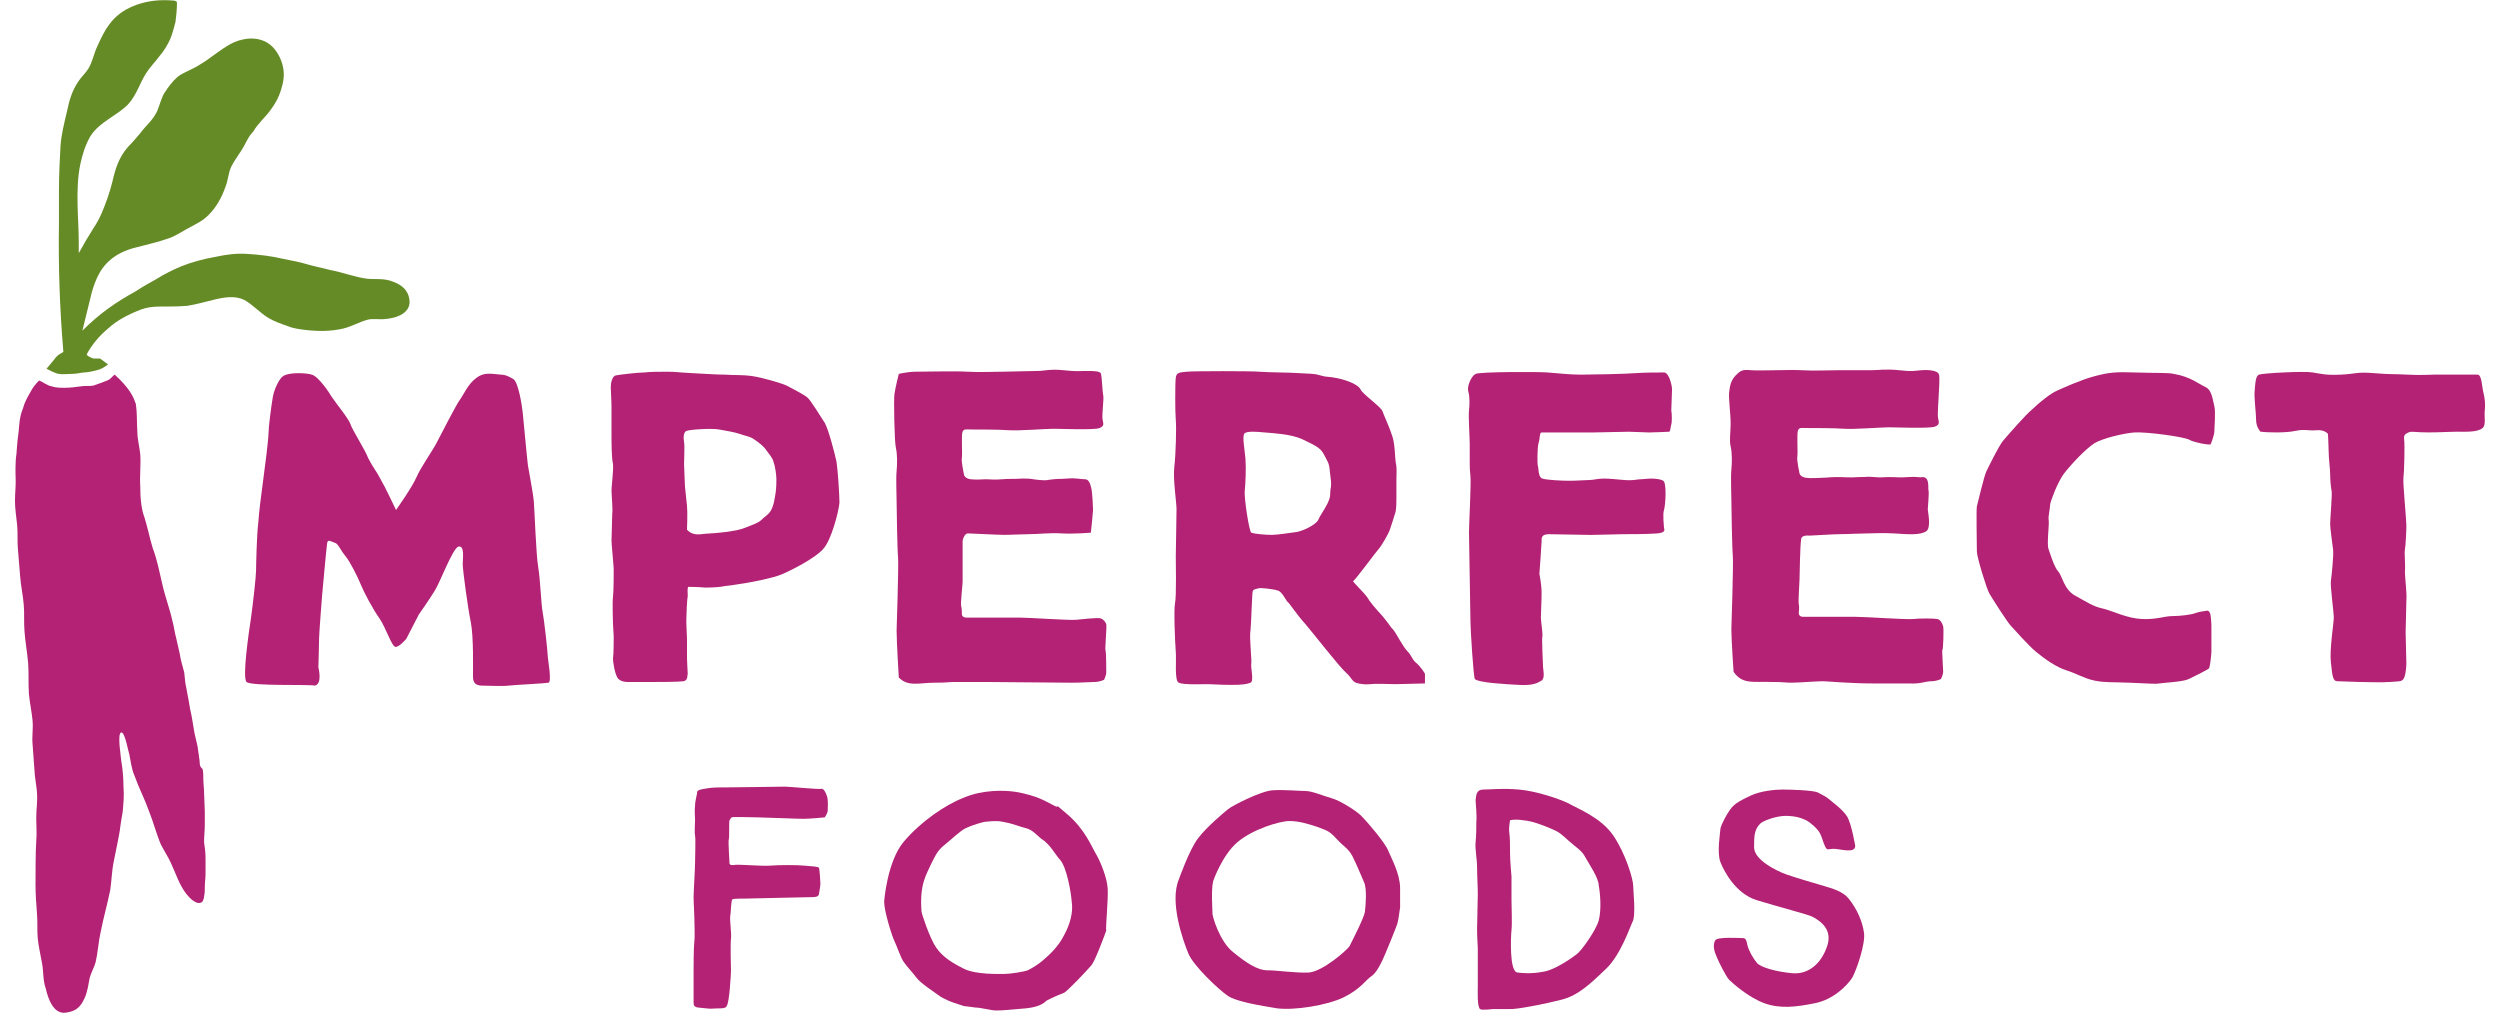 <svg fill="none" height="65" viewBox="0 0 158 65" width="158" xmlns="http://www.w3.org/2000/svg"><g fill="#b32274"><path d="m12.616 48.142c0-.139-.046-.278-.046-.416-.046-.185-.046-.37-.093-.601-.046-.231-.139-.555-.185-.786-.046-.278-.093-.555-.139-.833-.046-.324-.139-.647-.185-.971s-.139-.694-.185-1.018c-.093-.37-.093-.647-.139-1.017-.093-.37-.232-.786-.278-1.156-.093-.37-.139-.647-.232-1.018-.093-.324-.139-.74-.232-1.064-.185-.832-.463-1.526-.648-2.359-.185-.786-.324-1.526-.602-2.266-.185-.601-.324-1.295-.509-1.896-.232-.601-.278-1.341-.278-1.989-.046-.694.046-1.341 0-2.035-.046-.463-.185-.971-.185-1.434-.046-.601 0-1.11-.093-1.711 0-.046 0-.092-.046-.139-.093-.37-.463-1.017-1.297-1.757-.185.139-.232.278-.463.37-.232.092-.602.231-.88.324-.232.046-.51 0-.787.046-.324.046-.695.092-1.019.092s-.556 0-.834-.092c-.278-.046-.556-.278-.787-.37-.232.231-.417.463-.556.74-.185.324-.371.647-.463 1.017-.232.555-.232 1.018-.278 1.48-.093.647-.139 1.434-.139 1.434s-.093.324-.046 1.711c0 .37-.046.833-.046 1.249 0 .509.093 1.017.139 1.526.046.509 0 .971.046 1.48.046.555.093 1.156.139 1.711.046.647.185 1.202.232 1.85.046.509 0 1.11.046 1.665.046.647.185 1.387.232 2.035.046.647 0 1.249.046 1.896.046.555.185 1.156.232 1.711.046.509-.046.971 0 1.48.046.786.093 1.11.139 1.896 0 .139.139.971.139 1.156.046.601-.046 1.018-.046 1.619 0 .463.046.971 0 1.48-.046.509-.046 2.359-.046 2.729 0 .647.046 1.156.093 1.85.046.509 0 1.017.046 1.526.046.509.185 1.064.278 1.619.093.509.046 1.064.232 1.572.139.601.463 1.619 1.251 1.526.648-.092.926-.324 1.204-.925.185-.416.232-.833.324-1.295.093-.324.278-.647.371-.971.139-.601.185-1.341.324-1.942.185-.925.417-1.711.602-2.636.093-.647.093-1.202.232-1.85.093-.463.324-1.573.371-1.896.046-.463.185-1.156.185-1.202.046-.555.093-1.018.046-1.573 0-.509-.046-1.11-.139-1.619 0-.139-.278-1.757 0-1.804.232-.046.463 1.295.51 1.387.093.463.139.925.324 1.341.278.786.648 1.48.926 2.266.278.694.463 1.434.741 2.081.185.37.463.786.648 1.202.324.694.509 1.341.973 1.942.185.231.695.786 1.019.463.046-.092.093-.231.093-.324.046-.185.046-.416.046-.601 0-.278.046-.555.046-.833 0-.324 0-.647 0-.971 0-.37-.046-.694-.093-1.017 0-.37.046-.74.046-1.11s0-.462 0-.832c0-.324-.046-.879-.046-1.202 0-.278-.046-.555-.046-.832 0-.231 0-.416-.046-.647-.185-.139-.185-.324-.185-.463z"/><path d="m15.581 43.101c-.278-.278.139-3.099.278-4.024.139-.971.324-2.682.324-3.006 0-.324.046-2.312.139-3.006.046-.694.185-1.804.324-2.821.093-.647.324-2.497.324-2.867 0-.37.185-1.804.278-2.312.093-.509.417-1.156.648-1.295.417-.278 1.575-.185 1.806-.092.417.092 1.158 1.202 1.251 1.387.278.416 1.112 1.434 1.204 1.758.093.324.926 1.619 1.112 2.127.278.555.556.879.787 1.341.278.463.973 1.942.973 1.942s1.019-1.434 1.297-2.081 1.019-1.665 1.297-2.22 1.251-2.405 1.39-2.59c.278-.37.556-1.064 1.065-1.434.509-.416.973-.277 1.575-.231.278 0 .463.092.787.278.324.185.556 1.711.602 2.174.046.463.278 2.96.324 3.284.046.324.324 1.711.371 2.266.046.509.139 3.33.278 4.162.139.833.185 2.359.278 2.821s.324 2.544.324 2.775c0 .231.278 1.665.046 1.711-.232.046-2.177.139-2.547.185-.37.046-1.251 0-1.575 0-.324 0-.648-.046-.648-.555 0-.509.046-2.544-.139-3.469-.185-.879-.509-3.284-.509-3.654s.139-1.202-.278-1.11c-.37.139-1.158 2.266-1.482 2.775-.278.463-1.019 1.526-1.019 1.526l-.787 1.526s-.463.555-.695.509c-.232-.046-.556-1.11-.973-1.757-.463-.647-1.019-1.711-1.204-2.174-.185-.462-.695-1.48-.973-1.804-.278-.324-.463-.786-.648-.833-.185-.046-.463-.278-.509 0s-.324 3.376-.324 3.376-.185 2.359-.185 2.636-.046 1.85-.046 1.85.278 1.064-.232 1.156c-.278-.092-4.03.046-4.308-.231z"/><path d="m52.867 29.18c-.139-.647-.509-2.035-.741-2.451-.278-.416-.88-1.434-1.112-1.619s-1.019-.601-1.297-.74c-.278-.139-1.528-.509-2.177-.601-.648-.092-1.112-.046-1.714-.092-.556 0-1.112-.046-2.038-.092-.926-.046-1.065-.092-1.621-.092-.556 0-1.019 0-1.436.046-.417 0-1.575.139-1.806.185-.232.046-.324.462-.324.74s.046.879.046 1.249v1.85c0 .278 0 1.387.093 1.757.046.37-.093 1.387-.093 1.665s.093 1.202.046 1.48c0 .278-.046 1.526-.046 1.711s.139 1.619.139 1.804 0 1.387-.046 1.758c-.046.37 0 1.48 0 1.665s.046.647.046.832 0 1.156-.046 1.387c0 .185.093.879.278 1.202s.741.278.741.278h1.575c.371 0 1.482 0 1.853-.046.324-.046.232-.416.278-.463 0-.046-.046-.786-.046-.971s0-.694 0-1.018c0-.509-.046-1.017-.046-1.341 0-.324.046-1.434.093-1.572 0-.139-.046-.601.046-.601s.556 0 1.065.046c.509 0 1.065-.046 1.204-.092.371-.046.741-.092 1.297-.185.556-.092 1.76-.324 2.316-.555.556-.231 2.131-1.018 2.64-1.619.509-.555.973-2.359 1.019-2.914 0-.463-.093-1.942-.185-2.59zm-3.845 1.942c-.046.231-.093.879-.37 1.249-.139.185-.324.278-.556.509-.185.185-.648.324-.973.463-.324.139-.695.185-.926.231-.232.046-.324.046-.741.092-.371.046-.741.046-1.112.092-.37.046-.648 0-.926-.277 0 0 .046-1.064 0-1.526-.046-.463-.139-1.202-.139-1.434 0-.231-.046-.925-.046-1.202 0-.277.046-1.156 0-1.387s-.046-.601.139-.694c.185-.092 1.621-.185 2.084-.092s.88.139 1.297.278c.371.139.602.139.88.324s.648.463.787.694c.139.185.417.509.463.74.093.231.185.786.185 1.11 0 .092 0 .509-.046.833z"/><path d="m56.804 42.823s-.139-2.312-.139-2.96c0 0 .139-4.209.093-4.625-.046-.416-.093-3.191-.093-3.561s-.046-1.434 0-1.896.046-1.11-.046-1.48-.139-3.006-.093-3.376c.046-.37.278-1.295.278-1.295s.556-.139 1.112-.139 2.501-.046 3.196 0c.695.046 1.76 0 2.27 0s1.714-.046 2.177-.046.787-.139 1.667-.046c.88.092.88.046 1.389.046s.926 0 .973.185.093 1.202.139 1.387-.093 1.202-.046 1.48c.046.278.139.416-.185.555s-2.501.046-2.918.046-2.27.139-2.825.092c-.556-.046-1.992-.046-2.362-.046-.37 0-.463-.046-.556.139s0 1.434-.046 1.665c-.046.231.139 1.064.139 1.064s.046.231.417.277c.371.046.695 0 .973 0s.509.046 1.019 0c.509-.046.648 0 1.297-.046.648 0 .509.046 1.065.092.556.046.37 0 .88-.046.509-.046.278 0.0.88-.046.602-.046.787.046 1.112.046s.371.509.417.647c.046.231.093 1.156.093 1.295 0 .139-.139 1.434-.139 1.434s-1.065.092-1.853.046c-.787-.046-1.436.046-1.945.046-.463 0-1.204.046-1.667.046s-2.131-.092-2.316-.092c-.185 0-.324.37-.324.463v2.59c0 .185-.139 1.387-.093 1.526.046.139.046.463.046.463s-.046.278.278.278h3.335c.648 0 3.196.185 3.613.139.417-.046 1.343-.139 1.528-.092.185.046.324.231.371.37.046.139-.093 1.572-.046 1.665.046.092.046 1.202.046 1.387s-.139.463-.139.463-.278.139-.602.139c-.324 0-.787.046-1.436.046-.648 0-5.002-.046-5.419-.046s-1.528 0-1.992 0-.371.046-1.297.046c-.926 0-1.621.277-2.223-.324z"/><path d="m109.561 42.453s-.139-2.035-.139-2.682c0 0 .139-4.209.093-4.625-.046-.416-.093-3.191-.093-3.561s-.046-1.434 0-1.896c.047-.463.047-1.11-.046-1.48s0-.879 0-1.434c0-.647-.139-1.619-.093-1.989.047-.37.093-.74.417-1.064.324-.324.417-.37.973-.324.556.046 2.501-.046 3.196 0 .695.046 1.76 0 2.27 0h2.13c.463 0 .88-.092 1.76 0s.834.046 1.39 0c.556-.046 1.019.046 1.111.231.093.185 0 1.064 0 1.295s-.092 1.202-.046 1.48.139.416-.185.555-2.501.046-2.918.046-2.27.139-2.826.092c-.555-.046-1.991-.046-2.362-.046-.37 0-.463-.046-.556.139-.092.185 0 1.434-.046 1.665-.046.231.139 1.064.139 1.064s.046.231.417.278c.37.046.695 0 .972 0 .278 0 .51-.046 1.02-.046.509 0 .694.046 1.343 0 .648 0 .417-.046.972 0 .556.046.417 0 .973 0s.556.046 1.158 0c.602-.046.649.046.926 0 .464 0 .325.694.371.833.046.231-.046 1.064-.046 1.202 0 .139.231 1.156-.093 1.387-.417.278-1.251.185-2.038.139-.787-.046-1.251 0-1.714 0s-1.204.046-1.667.046-1.76.092-1.946.092c-.555-.046-.555.185-.555.324-.047.185-.093 2.266-.093 2.451s-.093 1.434-.046 1.572c.046.139 0 .509 0 .509s-.047.277.278.277h3.334c.649 0 3.196.185 3.613.139.417-.046 1.297-.046 1.529 0 .231.046.324.324.37.463.047.139 0 1.526-.046 1.48-.046-.092.046 1.202.046 1.387s-.139.463-.139.463-.277.139-.602.139c-.37 0-.741.185-1.389.139-.278 0-1.344 0-2.363 0-1.389 0-2.871-.139-3.103-.139-.417 0-1.528.092-1.992.092-.463 0-.37-.046-1.296-.046-1.066-.046-1.807.185-2.363-.647z"/><path d="m90.061 42.592c-.046-.092-.278-.463-.556-.694-.278-.231-.278-.463-.556-.74s-.695-1.11-.88-1.341c-.232-.231-.232-.324-.695-.879-.463-.509-.787-.879-.973-1.202-.232-.324-.973-1.018-.88-1.018.093 0 1.482-1.896 1.621-2.035s.602-.925.695-1.202c.093-.278.278-.833.37-1.156.046-.324.046-.555.046-.925s0-.694 0-1.064.046-.786-.046-1.11c-.046-.324-.046-1.249-.232-1.711-.139-.463-.509-1.249-.602-1.526s-1.297-1.11-1.39-1.387c-.139-.278-.787-.555-1.436-.694-.648-.139-.648-.046-1.112-.185-.463-.139-.695-.092-1.297-.139-.602-.046-2.038-.046-2.547-.092-.509-.046-4.122-.046-4.586 0-.463.046-.648.046-.695.37s-.046 2.22 0 2.682 0 2.174-.093 2.96c-.093.786.139 2.22.139 2.682s-.046 2.729-.046 2.96c0 .278.046 2.544-.046 2.96-.093.37 0 2.544.046 3.099.046.555-.093 1.804.185 1.942.278.139 1.39.092 1.76.092.371 0 .88.046 1.575.046.695 0 .973-.046 1.204-.139.232-.092 0-.971.046-1.202.046-.231-.139-1.665-.046-2.127.046-.463.093-2.312.139-2.451.046-.139.232-.139.37-.185.139-.046.926.046 1.204.139.278.046.556.694.648.74.093.046.556.786 1.112 1.387.509.601 2.131 2.682 2.548 3.052.417.37.37.601.787.694.463.092.556.046.787.046.278-.046 1.251 0 1.575 0 .324 0 1.667-.046 1.853-.046 0-.185 0-.509 0-.601zm-5.975-11.655c-.046.37.046.37-.185.879-.232.463-.463.74-.602 1.064-.185.324-1.019.694-1.343.74-.324.046-1.251.185-1.575.185s-1.019-.046-1.297-.139c-.139-.046-.463-2.22-.417-2.636s.093-1.434.046-2.035-.232-1.48-.046-1.619c.185-.139.787-.092 1.251-.046.509.046 1.621.092 2.362.416.741.37 1.158.509 1.39.971s.324.509.37 1.018c.046.509.139.786.046 1.202z"/><path d="m93.211 42.916c-.093-.139-.278-3.191-.278-3.607 0-.416-.093-5.272-.093-5.689s.139-3.052.093-3.515c-.046-.463-.046-.463-.046-.925s0-.74 0-1.11c0-.37-.093-1.804-.046-2.127.046-.37.046-.925-.046-1.202-.093-.324.185-.971.463-1.11.278-.139 3.937-.139 4.539-.092.602.046 1.39.139 2.131.139.741 0 2.779-.046 3.381-.092.602-.046 1.529-.046 1.853-.046s.509.832.509 1.064c0 .231-.046 1.156-.046 1.341.046.185.046.786 0 .879s-.046.462-.139.462c-.092 0-.926.046-1.25.046-.325 0-.927-.046-1.297-.046-.371 0-1.946.046-2.27.046s-1.25 0-1.575 0c-.324 0-1.528 0-1.667 0-.139 0-.093.37-.185.647-.093.277-.093 1.387-.046 1.48.046.092 0 .694.278.786s1.204.139 1.714.139.973-.046 1.25-.046c.278 0 .51-.092.927-.092s.695.046 1.297.092c.602.046.787-.046.972-.046.186 0 .464-.046.742-.046.277 0 .602.046.741.139.231.139.139 1.573.046 1.85-.093.277 0 1.017 0 1.11s.185.324-.463.37c-.649.046-1.714.046-2.131.046s-1.528.046-2.038.046c-.509 0-2.131-.046-2.64-.046s-.463.278-.463.463-.139 2.035-.139 2.035.139.694.139 1.202c0 .509-.046 1.387-.046 1.572s.139 1.11.093 1.202.046 1.85.046 1.942.139.694-.093.833c-.232.139-.509.324-1.39.278-.88-.046-2.594-.139-2.825-.37z"/><path d="m139.715 38.938s.046.37.046.601v1.665c0 .185-.093.925-.139 1.018s-.926.509-1.297.694c-.37.185-1.621.231-1.853.278-.231.046-.694 0-1.852-.046-1.158-.046-1.621 0-2.27-.139-.648-.139-1.158-.463-1.76-.647s-1.343-.694-1.899-1.156c-.556-.462-1.343-1.387-1.575-1.619-.232-.231-1.204-1.758-1.39-2.081-.185-.324-.787-2.312-.787-2.636s-.046-2.682 0-2.867.463-1.942.602-2.22.788-1.619 1.066-1.942c.277-.324 1.435-1.665 1.852-1.989.371-.37 1.112-.971 1.529-1.156s1.528-.694 2.408-.925 1.297-.278 2.548-.231c1.251.046 2.038 0 2.455.092 1.065.185 1.575.647 1.991.832.417.185.464.879.556 1.202.093.324 0 1.434 0 1.619s-.185.694-.231.786c-.047.092-1.158-.139-1.344-.278-.324-.185-2.686-.509-3.473-.463-.649.046-2.038.37-2.548.694-.556.37-1.39 1.249-1.899 1.896-.417.555-.834 1.711-.88 1.942 0 .278-.139.786-.093 1.017.047.231-.139 1.573 0 1.85.093.278.371 1.156.602 1.387.232.231.371 1.156 1.066 1.526.695.37 1.111.694 1.806.832.695.185 1.482.601 2.409.647.926.046 1.436-.185 1.945-.185.51 0 1.204-.092 1.436-.185s.648-.139.648-.139.278-.139.325.324z"/><path d="m142.864 27.284s-.278-.277-.278-.74-.138-1.387-.092-1.85c.046-.463.046-.925.278-1.018.231-.092 2.825-.231 3.381-.139s.834.185 1.806.139c.973-.046.973-.185 2.085-.092 1.111.092 1.297.046 2.084.092.788.046 1.714 0 1.714 0h1.019 1.714c.278 0 .278.74.37 1.11.093.37.139.74.093 1.156-.046.37.093.925-.139 1.11-.324.278-1.112.231-1.575.231s-1.112.046-1.899.046-1.019-.092-1.204 0c-.186.092-.324.139-.278.463.046.324 0 2.127-.046 2.405-.047.277.185 2.636.185 3.006 0 .37-.047 1.341-.093 1.526-.046.185.046 1.064 0 1.387 0 .416.139 1.387.093 1.85 0 .278-.047 1.85-.047 1.989 0 .139.047 1.804.047 1.989s-.047.786-.185.971c-.139.185-.325.139-.834.185-.51.046-1.621 0-1.992 0-.37 0-1.019-.046-1.343-.046s-.324-.416-.417-1.202.185-2.497.185-2.821-.231-1.989-.185-2.312.185-1.619.139-1.989c-.046-.37-.185-1.341-.185-1.619s.139-1.896.092-2.081c-.046-.185-.092-.74-.092-1.064 0-.324-.093-1.017-.093-1.387 0-.324-.046-1.156-.046-1.156s-.186-.278-.741-.231c-.556.046-.695-.092-1.344.046-.648.139-1.852.092-2.177.046z"/><path d="m45.919 63.589s0 .139-.417.139-.509.046-.88 0c-.371-.046-.602-.046-.648-.092-.046-.046-.139 0-.139-.324 0-.324 0-1.572 0-1.85s0-1.573.046-1.942c.046-.37 0-1.249 0-1.573 0-.324-.046-.879-.046-1.249 0-.324.093-1.804.093-2.174s.046-1.526 0-1.711 0-.832 0-1.017-.046-.555 0-.879c0-.324.139-.74.139-.879 0-.139.463-.185.741-.231.278-.046.741-.046 1.343-.046.556 0 3.242-.046 3.474-.046s2.131.185 2.27.139c.139-.046.278.185.37.462.093.278.046.786.046.925 0 .139-.185.416-.185.416s-.926.092-1.343.092c-.417 0-2.64-.092-2.918-.092s-1.575-.046-1.621 0c-.046.046-.093.092-.139.185-.046.092 0 1.11-.046 1.202-.046.092.046 1.48.046 1.526 0 .046.046.139.324.092.278-.046 1.76.092 2.27.046.509-.046 1.714-.046 2.131 0 .417.046.88.046.926.139.046.092.093.879.093 1.018 0 .139-.093.647-.093.647s0 .185-.37.185c-.371 0-3.937.092-4.215.092s-.787 0-.88.046c-.093.046-.093.832-.139 1.064-.046.231.093 1.11.046 1.434-.046.324 0 1.942 0 2.035s-.093 2.035-.278 2.22z"/><path d="m70.005 56.143c-.046-.694-.463-1.711-.741-2.174s-.695-1.572-1.853-2.544c-1.158-.971-.278-.278-.695-.463-.463-.231-.695-.37-.926-.463-.278-.139-1.019-.37-1.667-.463-.648-.092-1.992-.139-3.196.37-1.204.463-2.733 1.526-3.798 2.775s-1.251 3.792-1.251 3.792c0 .647.509 2.22.648 2.497.139.278.417 1.11.602 1.341.185.278.509.601.787.971s1.019.833 1.39 1.11c.37.278.926.463.926.463l.695.231s.463.046.741.092c.324 0 .973.185 1.297.185.324 0 .926-.046 1.899-.139.926-.092 1.204-.416 1.251-.463.046-.046.556-.278.556-.278s.417-.185.556-.231c.185-.046 1.528-1.48 1.76-1.757s.88-2.035.926-2.174c-.046-.231.139-1.989.093-2.682zm-2.779 3.006c-.371.74-1.019 1.295-1.343 1.572-.324.278-.741.509-.926.601-.232.092-1.112.231-1.482.231-.371 0-1.806.046-2.548-.324s-1.343-.74-1.76-1.341c-.417-.601-.926-2.174-.926-2.266-.139-1.757.324-2.359.556-2.914.278-.555.417-.925.88-1.295.463-.37.973-.879 1.343-1.064.37-.185 1.112-.416 1.297-.416.834-.092 1.019 0 1.251.046.324.046.926.277 1.297.37.371.092.648.416.926.647.602.37.926 1.064 1.204 1.341.417.463.695 2.035.741 2.682.093.601-.093 1.387-.509 2.127z"/><path d="m87.745 53.784c-.185-.509-1.343-1.85-1.667-2.174-.278-.324-1.39-1.018-1.899-1.156-.509-.139-1.251-.463-1.667-.463-.417 0-1.343-.092-2.084-.046-.741.046-2.547.971-2.825 1.202s-1.343 1.11-1.899 1.85-1.204 2.59-1.204 2.59c-.602 1.434.278 3.885.602 4.671.324.786 1.945 2.312 2.501 2.682.556.37 1.992.601 3.103.786 1.112.139 3.15-.185 4.215-.694 1.112-.555 1.39-1.11 1.76-1.341.324-.231.556-.74.695-1.017.139-.278.834-1.989.926-2.266.093-.278.139-.833.185-1.064 0-.231 0-1.017 0-1.202 0-.925-.556-1.896-.741-2.359zm-1.482 3.839c-.046.37-.834 1.896-.973 2.174-.185.278-1.667 1.573-2.548 1.665-.834.046-1.992-.139-2.64-.139-.648 0-1.39-.509-2.177-1.156-.834-.647-1.343-2.312-1.297-2.497 0-.185-.093-1.434.046-1.989 0 0 .556-1.619 1.528-2.451.973-.833 2.687-1.341 3.289-1.341.602 0 1.204.185 1.76.37.556.231.695.185 1.204.74s.741.601 1.019 1.11c.278.555.556 1.249.741 1.665.185.416.093 1.48.046 1.85z"/><path d="m103.216 55.958c0-.37-.464-1.989-1.251-3.145s-2.27-1.711-2.825-2.035c-.556-.278-2.038-.786-3.15-.879-1.112-.092-1.714 0-2.223 0s-.463.416-.509.647c0 .231.093 1.017.046 1.387 0 .37 0 .833-.046 1.295-.046.416.093 1.064.093 1.572s.046 1.249.046 1.711c0 .463-.046 1.711-.046 2.22 0 .601.046.971.046 1.202v2.359c0 .37-.046 1.295.139 1.48.093.092.834 0 .834 0h.926c.37 0 .324 0 .695-.046.37-.046 1.667-.278 2.733-.555 1.065-.277 1.852-1.064 2.779-1.942.926-.879 1.528-2.682 1.667-2.96.232-.37.047-1.989.047-2.312zm-2.177 2.22c-.186.647-1.112 1.942-1.39 2.127-.232.185-1.39 1.017-2.131 1.11-.695.139-1.297.092-1.621.046-.509-.046-.417-2.266-.37-2.682s0-1.48 0-1.85 0-1.526 0-1.526-.093-1.017-.093-1.48 0-1.018-.046-1.295c-.046-.278.046-.786.046-.786s.278-.092.834 0c.556.046 1.158.278 1.714.509.556.231.648.324 1.158.786.509.462.834.601 1.065 1.064.231.416.834 1.295.834 1.757.092.463.185 1.526 0 2.22z"/><path d="m117.25 53.46s-.231-1.387-.509-1.85-1.066-1.018-1.158-1.11c-.093-.092-.417-.278-.695-.416s-1.714-.185-2.223-.185c-.51 0-1.39.092-1.992.37s-.926.463-1.112.647c-.324.277-.833 1.295-.833 1.48s-.232 1.48 0 2.081c.231.601.972 1.989 2.269 2.405 1.343.416 3.335.925 3.567 1.064.231.139 1.297.647.926 1.804-.37 1.156-1.204 1.85-2.223 1.757s-1.992-.37-2.224-.647c-.231-.277-.509-.74-.602-1.11-.046-.139-.046-.463-.278-.463-.231 0-1.621-.092-1.76.139-.231.416.047.925.139 1.156.093.231.556 1.156.741 1.341.186.185 1.205 1.11 2.224 1.48s2.038.231 3.196 0c1.158-.231 2.038-1.11 2.362-1.619.278-.509.834-2.127.741-2.821s-.417-1.48-.973-2.174c-.37-.462-1.065-.647-1.528-.786-.463-.139-1.76-.509-2.409-.74-.648-.231-2.038-.925-2.038-1.711 0-.647 0-1.11.371-1.48.139-.185 1.019-.509 1.621-.509s1.019.139 1.297.278c.278.139.741.555.88.833s.185.555.324.832.185.139.556.139c.37 0 1.343.324 1.343-.185z"/></g><path d="m25.863 18.867c-.093-.555-.509-.879-1.019-1.064-.556-.231-1.158-.139-1.621-.185-.787-.092-1.575-.416-2.362-.555-.509-.139-1.019-.231-1.482-.37-.463-.139-.973-.231-1.436-.324-.787-.185-1.528-.277-2.362-.324-.648-.046-1.297.046-1.945.185-.787.139-1.482.324-2.177.601-.556.231-1.112.509-1.621.833-.417.231-.834.463-1.251.74-1.343.74-2.316 1.434-3.381 2.497.232-.971.371-1.526.602-2.451.232-.786.51-1.387.973-1.85.463-.463 1.065-.786 1.853-.971.695-.185 1.343-.324 1.992-.555.463-.139.973-.509 1.436-.74.417-.231.741-.37 1.112-.74.509-.509.834-1.11 1.065-1.757.185-.463.185-.879.371-1.295.185-.37.463-.74.695-1.11s.371-.786.695-1.11c.324-.555.787-.925 1.112-1.387.278-.37.509-.786.648-1.249.139-.462.232-.879.139-1.387-.093-.555-.417-1.156-.834-1.48-.463-.37-1.112-.462-1.714-.324-.741.139-1.343.647-1.945 1.064-.371.277-.648.462-1.065.694-.324.185-.834.37-1.112.601-.324.277-.602.647-.834 1.017-.185.277-.324.832-.463 1.156-.324.647-.695.879-1.065 1.387-.232.277-.51.601-.787.879-.556.647-.787 1.341-.973 2.174-.185.74-.417 1.387-.695 2.035-.139.324-.324.647-.509.925-.324.509-.648 1.064-.926 1.573 0-.231 0-.463 0-.694 0-1.48-.232-3.284.093-4.902.139-.647.324-1.249.648-1.804.602-.925 1.621-1.249 2.362-1.989.556-.601.741-1.341 1.158-1.989.232-.37.556-.694.834-1.064.278-.324.509-.694.695-1.11.139-.37.232-.694.324-1.064.046-.37.093-.786.093-1.202 0-.092-.046-.092-.139-.139-.926-.092-1.853-0-2.686.37-.556.231-1.065.601-1.436 1.11-.324.416-.556.925-.787 1.434-.232.509-.278.925-.556 1.387-.139.231-.51.601-.648.832-.371.555-.556 1.156-.695 1.85-.185.786-.371 1.48-.417 2.266-.046.879-.093 1.757-.093 2.636v2.081c-.046 2.775.046 5.503.278 8.232-.093.046-.139.092-.232.139-.185.092-.371.37-.371.37l-.463.555s.602.324.787.324c.185.046.51 0 .834 0s.602-.092.787-.092c.185 0 .648-.092.926-.185s.556-.324.556-.324l-.509-.37h-.417s-.278-.092-.371-.185c-.046-.046-.046-.092-.046-.092.324-.601.787-1.156 1.343-1.619.556-.509 1.251-.879 2.084-1.202.371-.139.787-.185 1.158-.185.602 0 1.158 0 1.76-.046.602-.092 1.204-.278 1.806-.416.602-.139 1.251-.231 1.806.046.509.278 1.019.833 1.482 1.11s.787.37 1.297.555c.324.139.741.185 1.112.231.787.092 1.575.092 2.362-.092.556-.139 1.019-.416 1.528-.555.324-.092.787 0 1.112-.046.695-.046 1.714-.37 1.528-1.295z" fill="#658b26"/></svg>